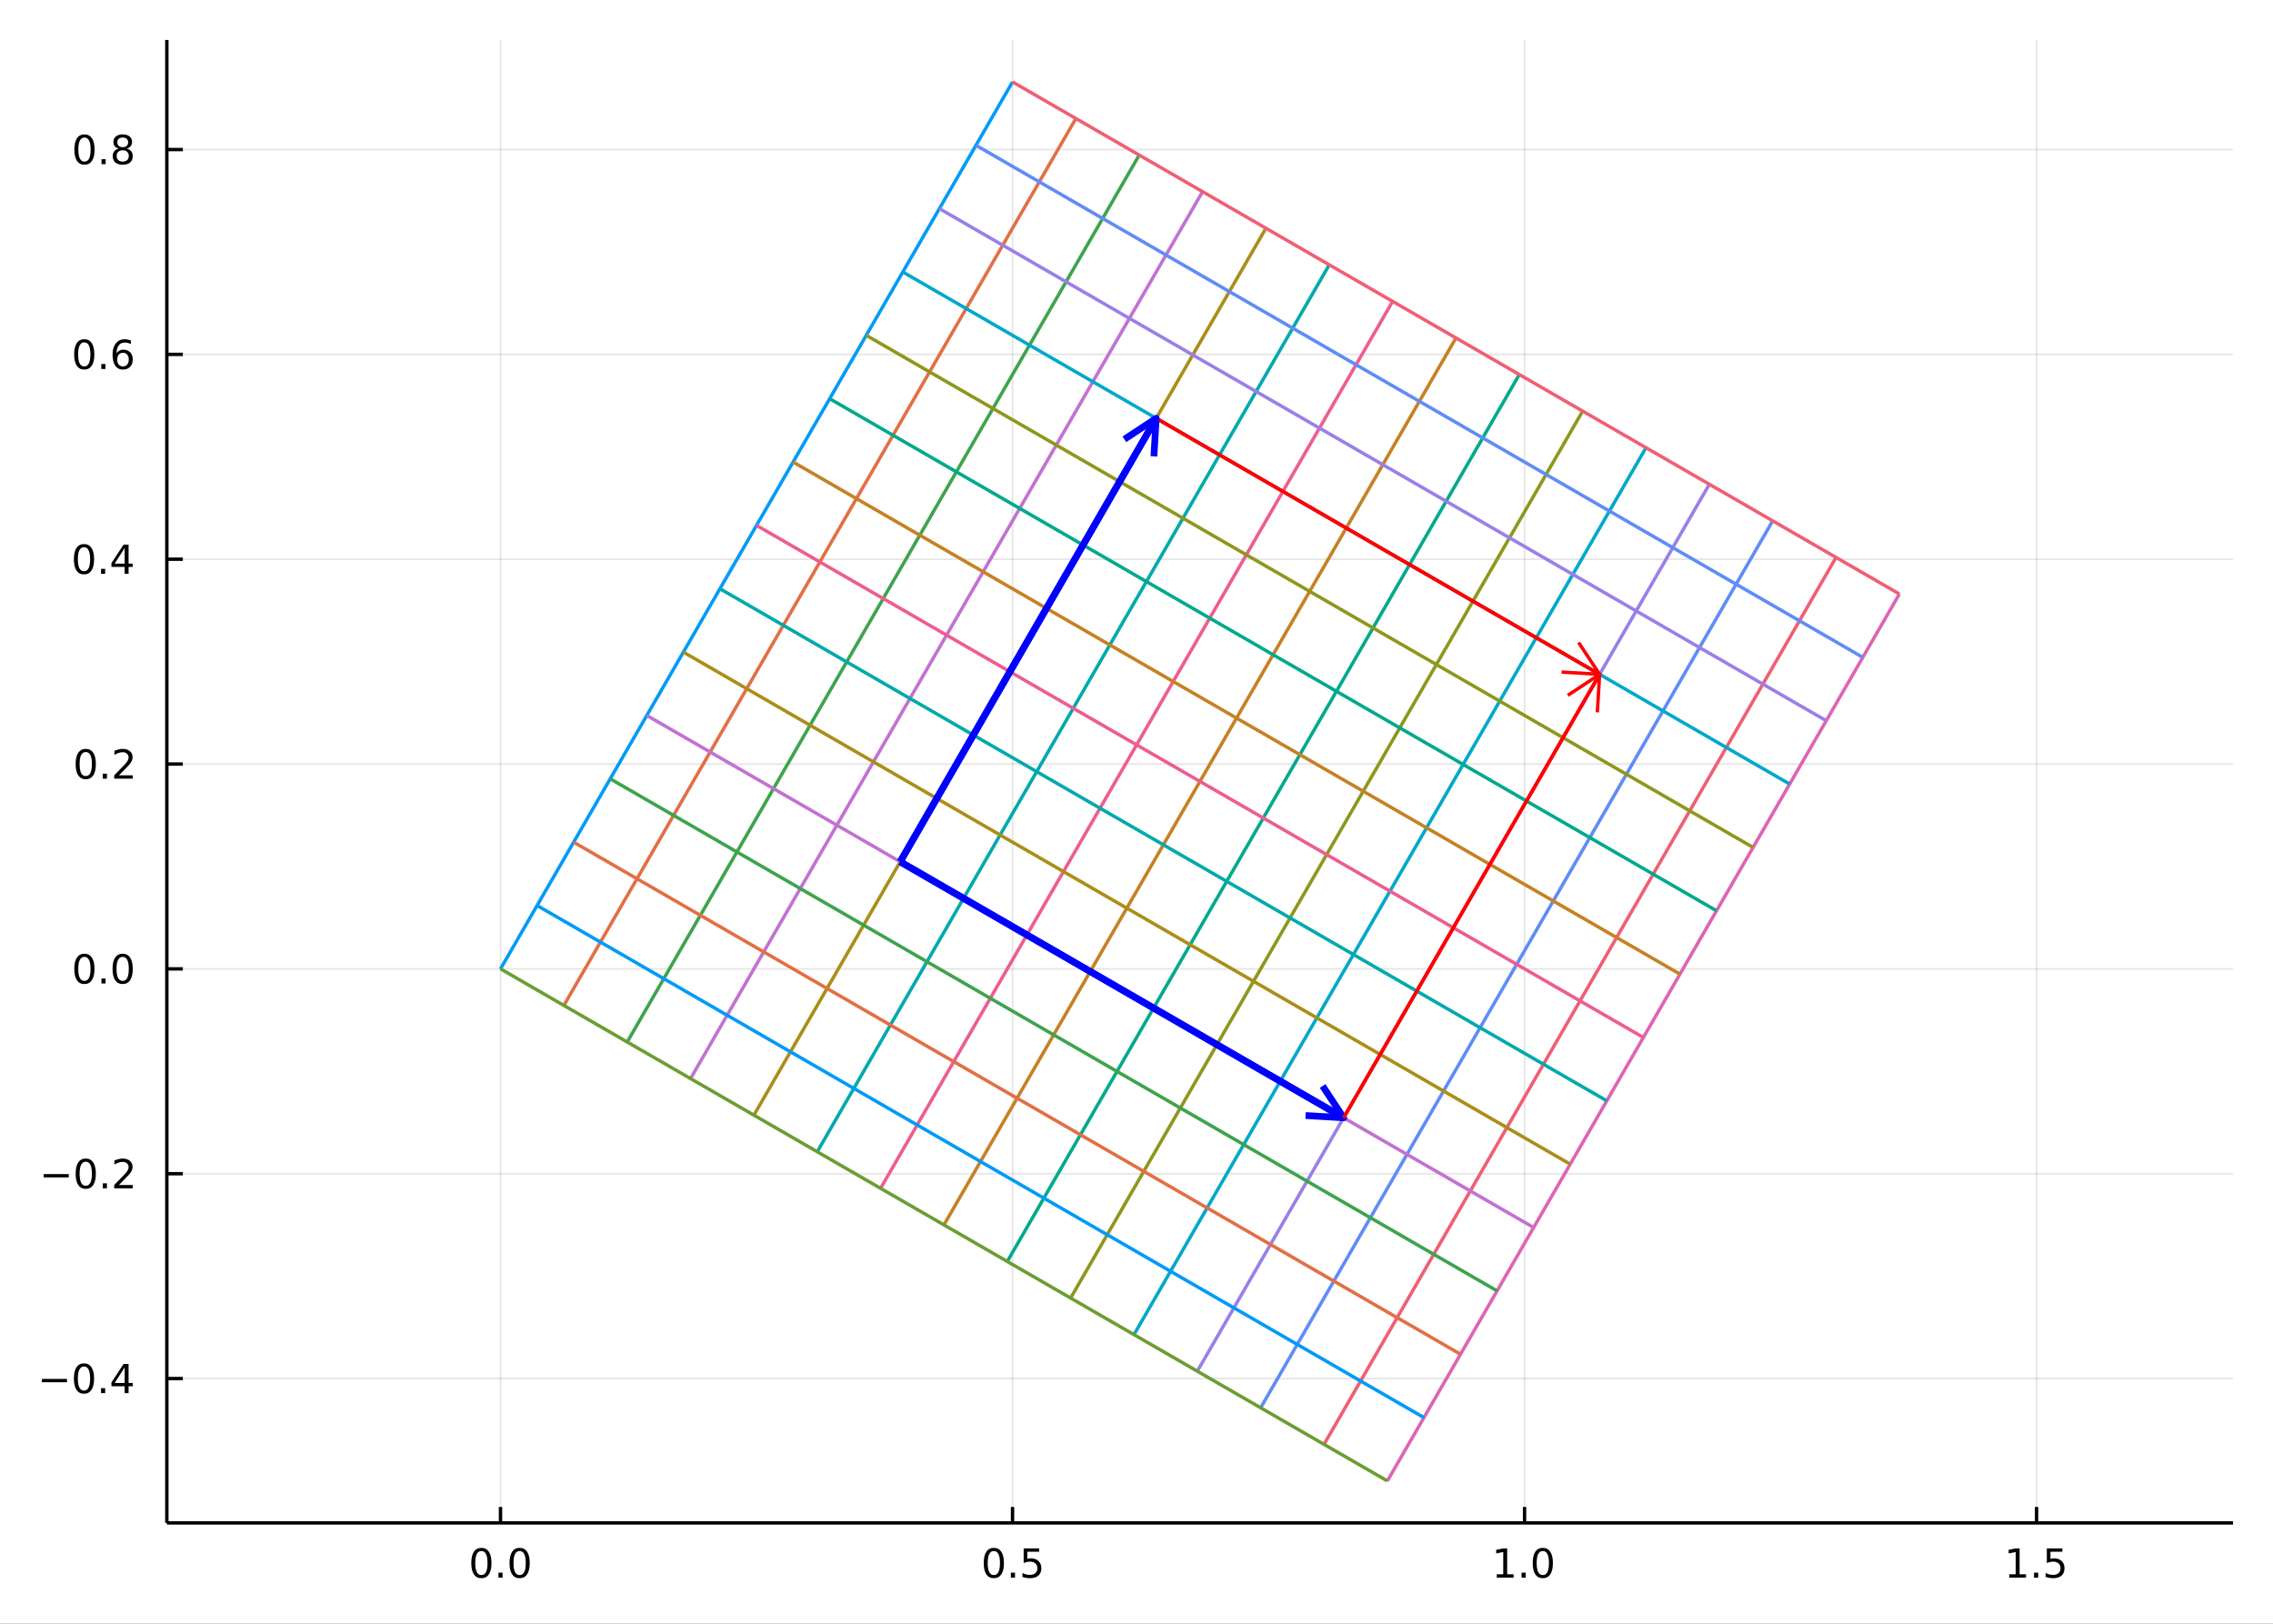 <?xml version="1.0" encoding="utf-8"?>
<svg xmlns="http://www.w3.org/2000/svg" xmlns:xlink="http://www.w3.org/1999/xlink" width="672" height="480" viewBox="0 0 2688 1920">
<rect x="0" y="0" width="2688" height="1920" fill="#333333" stroke="none"/>
<defs>
  <clipPath id="clip460">
    <rect x="0" y="0" width="2688" height="1920"/>
  </clipPath>
</defs>
<path clip-path="url(#clip460)" d="
M0 1920 L2688 1920 L2688 0 L0 0  Z
  " fill="#ffffff" fill-rule="evenodd" fill-opacity="1"/>
<defs>
  <clipPath id="clip461">
    <rect x="537" y="0" width="1883" height="1883"/>
  </clipPath>
</defs>
<path clip-path="url(#clip460)" d="
M197.302 1800.78 L2640.76 1800.78 L2640.76 47.244 L197.302 47.244  Z
  " fill="#ffffff" fill-rule="evenodd" fill-opacity="1"/>
<defs>
  <clipPath id="clip462">
    <rect x="197" y="47" width="2444" height="1755"/>
  </clipPath>
</defs>
<polyline clip-path="url(#clip462)" style="stroke:#000000; stroke-linecap:butt; stroke-linejoin:round; stroke-width:2; stroke-opacity:0.1; fill:none" points="
  591.89,1800.78 591.89,47.244 
  "/>
<polyline clip-path="url(#clip462)" style="stroke:#000000; stroke-linecap:butt; stroke-linejoin:round; stroke-width:2; stroke-opacity:0.1; fill:none" points="
  1197.4,1800.78 1197.4,47.244 
  "/>
<polyline clip-path="url(#clip462)" style="stroke:#000000; stroke-linecap:butt; stroke-linejoin:round; stroke-width:2; stroke-opacity:0.1; fill:none" points="
  1802.91,1800.78 1802.91,47.244 
  "/>
<polyline clip-path="url(#clip462)" style="stroke:#000000; stroke-linecap:butt; stroke-linejoin:round; stroke-width:2; stroke-opacity:0.1; fill:none" points="
  2408.41,1800.78 2408.41,47.244 
  "/>
<polyline clip-path="url(#clip460)" style="stroke:#000000; stroke-linecap:butt; stroke-linejoin:round; stroke-width:4; stroke-opacity:1; fill:none" points="
  197.302,1800.78 2640.76,1800.78 
  "/>
<polyline clip-path="url(#clip460)" style="stroke:#000000; stroke-linecap:butt; stroke-linejoin:round; stroke-width:4; stroke-opacity:1; fill:none" points="
  591.89,1800.78 591.89,1781.88 
  "/>
<polyline clip-path="url(#clip460)" style="stroke:#000000; stroke-linecap:butt; stroke-linejoin:round; stroke-width:4; stroke-opacity:1; fill:none" points="
  1197.4,1800.78 1197.4,1781.88 
  "/>
<polyline clip-path="url(#clip460)" style="stroke:#000000; stroke-linecap:butt; stroke-linejoin:round; stroke-width:4; stroke-opacity:1; fill:none" points="
  1802.91,1800.78 1802.91,1781.88 
  "/>
<polyline clip-path="url(#clip460)" style="stroke:#000000; stroke-linecap:butt; stroke-linejoin:round; stroke-width:4; stroke-opacity:1; fill:none" points="
  2408.41,1800.78 2408.41,1781.88 
  "/>
<path clip-path="url(#clip460)" d="M569.274 1834 Q565.663 1834 563.834 1837.57 Q562.029 1841.11 562.029 1848.24 Q562.029 1855.34 563.834 1858.91 Q565.663 1862.45 569.274 1862.45 Q572.908 1862.45 574.714 1858.91 Q576.543 1855.34 576.543 1848.24 Q576.543 1841.11 574.714 1837.57 Q572.908 1834 569.274 1834 M569.274 1830.3 Q575.084 1830.3 578.14 1834.9 Q581.219 1839.49 581.219 1848.24 Q581.219 1856.96 578.14 1861.57 Q575.084 1866.15 569.274 1866.15 Q563.464 1866.15 560.385 1861.57 Q557.33 1856.96 557.33 1848.24 Q557.33 1839.49 560.385 1834.9 Q563.464 1830.3 569.274 1830.3 Z" fill="#000000" fill-rule="evenodd" fill-opacity="1" /><path clip-path="url(#clip460)" d="M589.436 1859.6 L594.32 1859.6 L594.32 1865.48 L589.436 1865.48 L589.436 1859.6 Z" fill="#000000" fill-rule="evenodd" fill-opacity="1" /><path clip-path="url(#clip460)" d="M614.505 1834 Q610.894 1834 609.066 1837.57 Q607.26 1841.11 607.26 1848.24 Q607.26 1855.34 609.066 1858.91 Q610.894 1862.45 614.505 1862.45 Q618.14 1862.45 619.945 1858.91 Q621.774 1855.34 621.774 1848.24 Q621.774 1841.11 619.945 1837.57 Q618.14 1834 614.505 1834 M614.505 1830.3 Q620.316 1830.3 623.371 1834.9 Q626.45 1839.49 626.45 1848.24 Q626.45 1856.96 623.371 1861.57 Q620.316 1866.15 614.505 1866.15 Q608.695 1866.15 605.617 1861.57 Q602.561 1856.96 602.561 1848.24 Q602.561 1839.49 605.617 1834.9 Q608.695 1830.3 614.505 1830.3 Z" fill="#000000" fill-rule="evenodd" fill-opacity="1" /><path clip-path="url(#clip460)" d="M1175.28 1834 Q1171.67 1834 1169.84 1837.57 Q1168.03 1841.11 1168.03 1848.24 Q1168.03 1855.34 1169.84 1858.91 Q1171.67 1862.45 1175.28 1862.45 Q1178.91 1862.45 1180.72 1858.91 Q1182.55 1855.34 1182.55 1848.24 Q1182.55 1841.11 1180.72 1837.57 Q1178.91 1834 1175.28 1834 M1175.28 1830.3 Q1181.09 1830.3 1184.15 1834.9 Q1187.22 1839.49 1187.22 1848.24 Q1187.22 1856.96 1184.15 1861.57 Q1181.09 1866.15 1175.28 1866.15 Q1169.47 1866.15 1166.39 1861.57 Q1163.34 1856.96 1163.34 1848.24 Q1163.34 1839.49 1166.39 1834.9 Q1169.47 1830.3 1175.28 1830.3 Z" fill="#000000" fill-rule="evenodd" fill-opacity="1" /><path clip-path="url(#clip460)" d="M1195.44 1859.6 L1200.33 1859.6 L1200.33 1865.48 L1195.44 1865.48 L1195.44 1859.6 Z" fill="#000000" fill-rule="evenodd" fill-opacity="1" /><path clip-path="url(#clip460)" d="M1210.56 1830.92 L1228.91 1830.92 L1228.91 1834.86 L1214.84 1834.86 L1214.84 1843.33 Q1215.86 1842.98 1216.88 1842.82 Q1217.9 1842.64 1218.91 1842.64 Q1224.7 1842.64 1228.08 1845.81 Q1231.46 1848.98 1231.46 1854.4 Q1231.46 1859.97 1227.99 1863.08 Q1224.52 1866.15 1218.2 1866.15 Q1216.02 1866.15 1213.75 1865.78 Q1211.51 1865.41 1209.1 1864.67 L1209.1 1859.97 Q1211.18 1861.11 1213.4 1861.66 Q1215.63 1862.22 1218.1 1862.22 Q1222.11 1862.22 1224.45 1860.11 Q1226.78 1858.01 1226.78 1854.4 Q1226.78 1850.78 1224.45 1848.68 Q1222.11 1846.57 1218.1 1846.57 Q1216.23 1846.57 1214.35 1846.99 Q1212.5 1847.4 1210.56 1848.28 L1210.56 1830.92 Z" fill="#000000" fill-rule="evenodd" fill-opacity="1" /><path clip-path="url(#clip460)" d="M1770.06 1861.55 L1777.7 1861.55 L1777.7 1835.18 L1769.39 1836.85 L1769.39 1832.59 L1777.65 1830.92 L1782.33 1830.92 L1782.33 1861.55 L1789.97 1861.55 L1789.97 1865.48 L1770.06 1865.48 L1770.06 1861.55 Z" fill="#000000" fill-rule="evenodd" fill-opacity="1" /><path clip-path="url(#clip460)" d="M1799.41 1859.6 L1804.29 1859.6 L1804.29 1865.48 L1799.41 1865.48 L1799.41 1859.6 Z" fill="#000000" fill-rule="evenodd" fill-opacity="1" /><path clip-path="url(#clip460)" d="M1824.48 1834 Q1820.87 1834 1819.04 1837.57 Q1817.23 1841.11 1817.23 1848.24 Q1817.23 1855.34 1819.04 1858.91 Q1820.87 1862.45 1824.48 1862.45 Q1828.11 1862.45 1829.92 1858.91 Q1831.75 1855.34 1831.75 1848.24 Q1831.75 1841.11 1829.92 1837.57 Q1828.11 1834 1824.48 1834 M1824.48 1830.3 Q1830.29 1830.3 1833.35 1834.9 Q1836.42 1839.49 1836.42 1848.24 Q1836.42 1856.96 1833.35 1861.57 Q1830.29 1866.15 1824.48 1866.15 Q1818.67 1866.15 1815.59 1861.57 Q1812.54 1856.96 1812.54 1848.24 Q1812.54 1839.49 1815.59 1834.9 Q1818.67 1830.3 1824.48 1830.3 Z" fill="#000000" fill-rule="evenodd" fill-opacity="1" /><path clip-path="url(#clip460)" d="M2376.06 1861.55 L2383.7 1861.55 L2383.7 1835.18 L2375.39 1836.85 L2375.39 1832.59 L2383.66 1830.92 L2388.33 1830.92 L2388.33 1861.55 L2395.97 1861.55 L2395.97 1865.48 L2376.06 1865.48 L2376.06 1861.55 Z" fill="#000000" fill-rule="evenodd" fill-opacity="1" /><path clip-path="url(#clip460)" d="M2405.42 1859.6 L2410.3 1859.6 L2410.3 1865.48 L2405.42 1865.48 L2405.42 1859.6 Z" fill="#000000" fill-rule="evenodd" fill-opacity="1" /><path clip-path="url(#clip460)" d="M2420.53 1830.92 L2438.89 1830.92 L2438.89 1834.86 L2424.81 1834.86 L2424.81 1843.33 Q2425.83 1842.98 2426.85 1842.82 Q2427.87 1842.64 2428.89 1842.64 Q2434.68 1842.64 2438.05 1845.81 Q2441.43 1848.98 2441.43 1854.4 Q2441.43 1859.97 2437.96 1863.08 Q2434.49 1866.15 2428.17 1866.15 Q2425.99 1866.15 2423.73 1865.78 Q2421.48 1865.41 2419.07 1864.67 L2419.07 1859.97 Q2421.16 1861.11 2423.38 1861.66 Q2425.6 1862.22 2428.08 1862.22 Q2432.08 1862.22 2434.42 1860.11 Q2436.76 1858.01 2436.76 1854.4 Q2436.76 1850.78 2434.42 1848.68 Q2432.08 1846.57 2428.08 1846.57 Q2426.2 1846.57 2424.33 1846.99 Q2422.48 1847.4 2420.53 1848.28 L2420.53 1830.92 Z" fill="#000000" fill-rule="evenodd" fill-opacity="1" /><polyline clip-path="url(#clip462)" style="stroke:#000000; stroke-linecap:butt; stroke-linejoin:round; stroke-width:2; stroke-opacity:0.1; fill:none" points="
  197.302,1630.05 2640.76,1630.05 
  "/>
<polyline clip-path="url(#clip462)" style="stroke:#000000; stroke-linecap:butt; stroke-linejoin:round; stroke-width:2; stroke-opacity:0.1; fill:none" points="
  197.302,1387.85 2640.76,1387.85 
  "/>
<polyline clip-path="url(#clip462)" style="stroke:#000000; stroke-linecap:butt; stroke-linejoin:round; stroke-width:2; stroke-opacity:0.1; fill:none" points="
  197.302,1145.64 2640.76,1145.64 
  "/>
<polyline clip-path="url(#clip462)" style="stroke:#000000; stroke-linecap:butt; stroke-linejoin:round; stroke-width:2; stroke-opacity:0.1; fill:none" points="
  197.302,903.44 2640.76,903.44 
  "/>
<polyline clip-path="url(#clip462)" style="stroke:#000000; stroke-linecap:butt; stroke-linejoin:round; stroke-width:2; stroke-opacity:0.1; fill:none" points="
  197.302,661.237 2640.76,661.237 
  "/>
<polyline clip-path="url(#clip462)" style="stroke:#000000; stroke-linecap:butt; stroke-linejoin:round; stroke-width:2; stroke-opacity:0.1; fill:none" points="
  197.302,419.033 2640.76,419.033 
  "/>
<polyline clip-path="url(#clip462)" style="stroke:#000000; stroke-linecap:butt; stroke-linejoin:round; stroke-width:2; stroke-opacity:0.1; fill:none" points="
  197.302,176.83 2640.76,176.83 
  "/>
<polyline clip-path="url(#clip460)" style="stroke:#000000; stroke-linecap:butt; stroke-linejoin:round; stroke-width:4; stroke-opacity:1; fill:none" points="
  197.302,1800.78 197.302,47.244 
  "/>
<polyline clip-path="url(#clip460)" style="stroke:#000000; stroke-linecap:butt; stroke-linejoin:round; stroke-width:4; stroke-opacity:1; fill:none" points="
  197.302,1630.05 216.2,1630.05 
  "/>
<polyline clip-path="url(#clip460)" style="stroke:#000000; stroke-linecap:butt; stroke-linejoin:round; stroke-width:4; stroke-opacity:1; fill:none" points="
  197.302,1387.85 216.2,1387.85 
  "/>
<polyline clip-path="url(#clip460)" style="stroke:#000000; stroke-linecap:butt; stroke-linejoin:round; stroke-width:4; stroke-opacity:1; fill:none" points="
  197.302,1145.64 216.2,1145.64 
  "/>
<polyline clip-path="url(#clip460)" style="stroke:#000000; stroke-linecap:butt; stroke-linejoin:round; stroke-width:4; stroke-opacity:1; fill:none" points="
  197.302,903.44 216.2,903.44 
  "/>
<polyline clip-path="url(#clip460)" style="stroke:#000000; stroke-linecap:butt; stroke-linejoin:round; stroke-width:4; stroke-opacity:1; fill:none" points="
  197.302,661.237 216.2,661.237 
  "/>
<polyline clip-path="url(#clip460)" style="stroke:#000000; stroke-linecap:butt; stroke-linejoin:round; stroke-width:4; stroke-opacity:1; fill:none" points="
  197.302,419.033 216.2,419.033 
  "/>
<polyline clip-path="url(#clip460)" style="stroke:#000000; stroke-linecap:butt; stroke-linejoin:round; stroke-width:4; stroke-opacity:1; fill:none" points="
  197.302,176.83 216.2,176.83 
  "/>
<path clip-path="url(#clip460)" d="M49.552 1630.5 L79.228 1630.5 L79.228 1634.44 L49.552 1634.44 L49.552 1630.5 Z" fill="#000000" fill-rule="evenodd" fill-opacity="1" /><path clip-path="url(#clip460)" d="M99.32 1615.85 Q95.709 1615.85 93.881 1619.41 Q92.075 1622.95 92.075 1630.08 Q92.075 1637.19 93.881 1640.76 Q95.709 1644.3 99.32 1644.3 Q102.955 1644.3 104.76 1640.76 Q106.589 1637.19 106.589 1630.08 Q106.589 1622.95 104.76 1619.41 Q102.955 1615.85 99.32 1615.85 M99.32 1612.14 Q105.131 1612.14 108.186 1616.75 Q111.265 1621.33 111.265 1630.08 Q111.265 1638.81 108.186 1643.42 Q105.131 1648 99.32 1648 Q93.51 1648 90.431 1643.42 Q87.376 1638.81 87.376 1630.08 Q87.376 1621.33 90.431 1616.75 Q93.51 1612.14 99.32 1612.14 Z" fill="#000000" fill-rule="evenodd" fill-opacity="1" /><path clip-path="url(#clip460)" d="M119.482 1641.45 L124.367 1641.45 L124.367 1647.33 L119.482 1647.33 L119.482 1641.45 Z" fill="#000000" fill-rule="evenodd" fill-opacity="1" /><path clip-path="url(#clip460)" d="M147.399 1616.84 L135.593 1635.29 L147.399 1635.29 L147.399 1616.84 M146.172 1612.77 L152.052 1612.77 L152.052 1635.29 L156.982 1635.29 L156.982 1639.18 L152.052 1639.18 L152.052 1647.33 L147.399 1647.33 L147.399 1639.18 L131.797 1639.18 L131.797 1634.67 L146.172 1612.77 Z" fill="#000000" fill-rule="evenodd" fill-opacity="1" /><path clip-path="url(#clip460)" d="M51.635 1388.3 L81.311 1388.3 L81.311 1392.23 L51.635 1392.23 L51.635 1388.3 Z" fill="#000000" fill-rule="evenodd" fill-opacity="1" /><path clip-path="url(#clip460)" d="M101.404 1373.64 Q97.793 1373.64 95.964 1377.21 Q94.158 1380.75 94.158 1387.88 Q94.158 1394.99 95.964 1398.55 Q97.793 1402.09 101.404 1402.09 Q105.038 1402.09 106.843 1398.55 Q108.672 1394.99 108.672 1387.88 Q108.672 1380.75 106.843 1377.21 Q105.038 1373.64 101.404 1373.64 M101.404 1369.94 Q107.214 1369.94 110.269 1374.55 Q113.348 1379.13 113.348 1387.88 Q113.348 1396.61 110.269 1401.21 Q107.214 1405.8 101.404 1405.8 Q95.594 1405.8 92.515 1401.21 Q89.459 1396.61 89.459 1387.88 Q89.459 1379.13 92.515 1374.55 Q95.594 1369.94 101.404 1369.94 Z" fill="#000000" fill-rule="evenodd" fill-opacity="1" /><path clip-path="url(#clip460)" d="M121.566 1399.25 L126.45 1399.25 L126.45 1405.13 L121.566 1405.13 L121.566 1399.25 Z" fill="#000000" fill-rule="evenodd" fill-opacity="1" /><path clip-path="url(#clip460)" d="M140.663 1401.19 L156.982 1401.19 L156.982 1405.13 L135.038 1405.13 L135.038 1401.19 Q137.7 1398.44 142.283 1393.81 Q146.89 1389.15 148.07 1387.81 Q150.315 1385.29 151.195 1383.55 Q152.098 1381.79 152.098 1380.1 Q152.098 1377.35 150.153 1375.61 Q148.232 1373.88 145.13 1373.88 Q142.931 1373.88 140.478 1374.64 Q138.047 1375.4 135.269 1376.96 L135.269 1372.23 Q138.093 1371.1 140.547 1370.52 Q143.001 1369.94 145.038 1369.94 Q150.408 1369.94 153.602 1372.63 Q156.797 1375.31 156.797 1379.8 Q156.797 1381.93 155.987 1383.85 Q155.2 1385.75 153.093 1388.34 Q152.515 1389.02 149.413 1392.23 Q146.311 1395.43 140.663 1401.19 Z" fill="#000000" fill-rule="evenodd" fill-opacity="1" /><path clip-path="url(#clip460)" d="M99.806 1131.44 Q96.195 1131.44 94.367 1135.01 Q92.561 1138.55 92.561 1145.68 Q92.561 1152.78 94.367 1156.35 Q96.195 1159.89 99.806 1159.89 Q103.441 1159.89 105.246 1156.35 Q107.075 1152.78 107.075 1145.68 Q107.075 1138.55 105.246 1135.01 Q103.441 1131.44 99.806 1131.44 M99.806 1127.74 Q105.617 1127.74 108.672 1132.34 Q111.751 1136.93 111.751 1145.68 Q111.751 1154.4 108.672 1159.01 Q105.617 1163.59 99.806 1163.59 Q93.996 1163.59 90.918 1159.01 Q87.862 1154.4 87.862 1145.68 Q87.862 1136.93 90.918 1132.34 Q93.996 1127.74 99.806 1127.74 Z" fill="#000000" fill-rule="evenodd" fill-opacity="1" /><path clip-path="url(#clip460)" d="M119.968 1157.04 L124.853 1157.04 L124.853 1162.92 L119.968 1162.92 L119.968 1157.04 Z" fill="#000000" fill-rule="evenodd" fill-opacity="1" /><path clip-path="url(#clip460)" d="M145.038 1131.44 Q141.427 1131.44 139.598 1135.01 Q137.792 1138.55 137.792 1145.68 Q137.792 1152.78 139.598 1156.35 Q141.427 1159.89 145.038 1159.89 Q148.672 1159.89 150.478 1156.35 Q152.306 1152.78 152.306 1145.68 Q152.306 1138.55 150.478 1135.01 Q148.672 1131.44 145.038 1131.44 M145.038 1127.74 Q150.848 1127.74 153.903 1132.34 Q156.982 1136.93 156.982 1145.68 Q156.982 1154.4 153.903 1159.01 Q150.848 1163.59 145.038 1163.59 Q139.228 1163.59 136.149 1159.01 Q133.093 1154.4 133.093 1145.68 Q133.093 1136.93 136.149 1132.34 Q139.228 1127.74 145.038 1127.74 Z" fill="#000000" fill-rule="evenodd" fill-opacity="1" /><path clip-path="url(#clip460)" d="M101.404 889.238 Q97.793 889.238 95.964 892.803 Q94.158 896.345 94.158 903.475 Q94.158 910.581 95.964 914.146 Q97.793 917.687 101.404 917.687 Q105.038 917.687 106.843 914.146 Q108.672 910.581 108.672 903.475 Q108.672 896.345 106.843 892.803 Q105.038 889.238 101.404 889.238 M101.404 885.535 Q107.214 885.535 110.269 890.141 Q113.348 894.725 113.348 903.475 Q113.348 912.201 110.269 916.808 Q107.214 921.391 101.404 921.391 Q95.594 921.391 92.515 916.808 Q89.459 912.201 89.459 903.475 Q89.459 894.725 92.515 890.141 Q95.594 885.535 101.404 885.535 Z" fill="#000000" fill-rule="evenodd" fill-opacity="1" /><path clip-path="url(#clip460)" d="M121.566 914.84 L126.45 914.84 L126.45 920.72 L121.566 920.72 L121.566 914.84 Z" fill="#000000" fill-rule="evenodd" fill-opacity="1" /><path clip-path="url(#clip460)" d="M140.663 916.785 L156.982 916.785 L156.982 920.72 L135.038 920.72 L135.038 916.785 Q137.7 914.03 142.283 909.4 Q146.89 904.748 148.07 903.405 Q150.315 900.882 151.195 899.146 Q152.098 897.387 152.098 895.697 Q152.098 892.942 150.153 891.206 Q148.232 889.47 145.13 889.47 Q142.931 889.47 140.478 890.234 Q138.047 890.998 135.269 892.549 L135.269 887.826 Q138.093 886.692 140.547 886.114 Q143.001 885.535 145.038 885.535 Q150.408 885.535 153.602 888.22 Q156.797 890.905 156.797 895.396 Q156.797 897.525 155.987 899.447 Q155.2 901.345 153.093 903.937 Q152.515 904.609 149.413 907.826 Q146.311 911.021 140.663 916.785 Z" fill="#000000" fill-rule="evenodd" fill-opacity="1" /><path clip-path="url(#clip460)" d="M99.32 647.035 Q95.709 647.035 93.881 650.6 Q92.075 654.142 92.075 661.271 Q92.075 668.378 93.881 671.943 Q95.709 675.484 99.32 675.484 Q102.955 675.484 104.76 671.943 Q106.589 668.378 106.589 661.271 Q106.589 654.142 104.76 650.6 Q102.955 647.035 99.32 647.035 M99.32 643.332 Q105.131 643.332 108.186 647.938 Q111.265 652.521 111.265 661.271 Q111.265 669.998 108.186 674.605 Q105.131 679.188 99.32 679.188 Q93.51 679.188 90.431 674.605 Q87.376 669.998 87.376 661.271 Q87.376 652.521 90.431 647.938 Q93.51 643.332 99.32 643.332 Z" fill="#000000" fill-rule="evenodd" fill-opacity="1" /><path clip-path="url(#clip460)" d="M119.482 672.637 L124.367 672.637 L124.367 678.517 L119.482 678.517 L119.482 672.637 Z" fill="#000000" fill-rule="evenodd" fill-opacity="1" /><path clip-path="url(#clip460)" d="M147.399 648.031 L135.593 666.48 L147.399 666.48 L147.399 648.031 M146.172 643.957 L152.052 643.957 L152.052 666.48 L156.982 666.48 L156.982 670.369 L152.052 670.369 L152.052 678.517 L147.399 678.517 L147.399 670.369 L131.797 670.369 L131.797 665.855 L146.172 643.957 Z" fill="#000000" fill-rule="evenodd" fill-opacity="1" /><path clip-path="url(#clip460)" d="M99.644 404.832 Q96.033 404.832 94.205 408.397 Q92.399 411.939 92.399 419.068 Q92.399 426.175 94.205 429.739 Q96.033 433.281 99.644 433.281 Q103.279 433.281 105.084 429.739 Q106.913 426.175 106.913 419.068 Q106.913 411.939 105.084 408.397 Q103.279 404.832 99.644 404.832 M99.644 401.128 Q105.455 401.128 108.51 405.735 Q111.589 410.318 111.589 419.068 Q111.589 427.795 108.51 432.401 Q105.455 436.985 99.644 436.985 Q93.834 436.985 90.756 432.401 Q87.7 427.795 87.7 419.068 Q87.7 410.318 90.756 405.735 Q93.834 401.128 99.644 401.128 Z" fill="#000000" fill-rule="evenodd" fill-opacity="1" /><path clip-path="url(#clip460)" d="M119.806 430.434 L124.691 430.434 L124.691 436.313 L119.806 436.313 L119.806 430.434 Z" fill="#000000" fill-rule="evenodd" fill-opacity="1" /><path clip-path="url(#clip460)" d="M145.454 417.17 Q142.306 417.17 140.454 419.323 Q138.626 421.476 138.626 425.226 Q138.626 428.952 140.454 431.128 Q142.306 433.281 145.454 433.281 Q148.603 433.281 150.431 431.128 Q152.283 428.952 152.283 425.226 Q152.283 421.476 150.431 419.323 Q148.603 417.17 145.454 417.17 M154.737 402.517 L154.737 406.777 Q152.977 405.943 151.172 405.503 Q149.39 405.064 147.63 405.064 Q143.001 405.064 140.547 408.189 Q138.116 411.314 137.769 417.633 Q139.135 415.619 141.195 414.554 Q143.255 413.466 145.732 413.466 Q150.94 413.466 153.95 416.638 Q156.982 419.786 156.982 425.226 Q156.982 430.55 153.834 433.767 Q150.686 436.985 145.454 436.985 Q139.459 436.985 136.288 432.401 Q133.116 427.795 133.116 419.068 Q133.116 410.874 137.005 406.013 Q140.894 401.128 147.445 401.128 Q149.204 401.128 150.987 401.476 Q152.792 401.823 154.737 402.517 Z" fill="#000000" fill-rule="evenodd" fill-opacity="1" /><path clip-path="url(#clip460)" d="M99.899 162.629 Q96.288 162.629 94.459 166.194 Q92.654 169.735 92.654 176.865 Q92.654 183.971 94.459 187.536 Q96.288 191.078 99.899 191.078 Q103.533 191.078 105.339 187.536 Q107.168 183.971 107.168 176.865 Q107.168 169.735 105.339 166.194 Q103.533 162.629 99.899 162.629 M99.899 158.925 Q105.709 158.925 108.765 163.532 Q111.843 168.115 111.843 176.865 Q111.843 185.592 108.765 190.198 Q105.709 194.782 99.899 194.782 Q94.089 194.782 91.01 190.198 Q87.955 185.592 87.955 176.865 Q87.955 168.115 91.01 163.532 Q94.089 158.925 99.899 158.925 Z" fill="#000000" fill-rule="evenodd" fill-opacity="1" /><path clip-path="url(#clip460)" d="M120.061 188.231 L124.945 188.231 L124.945 194.11 L120.061 194.11 L120.061 188.231 Z" fill="#000000" fill-rule="evenodd" fill-opacity="1" /><path clip-path="url(#clip460)" d="M145.13 177.698 Q141.797 177.698 139.876 179.481 Q137.978 181.263 137.978 184.388 Q137.978 187.513 139.876 189.295 Q141.797 191.078 145.13 191.078 Q148.464 191.078 150.385 189.295 Q152.306 187.49 152.306 184.388 Q152.306 181.263 150.385 179.481 Q148.487 177.698 145.13 177.698 M140.454 175.708 Q137.445 174.967 135.755 172.907 Q134.089 170.846 134.089 167.884 Q134.089 163.74 137.029 161.333 Q139.991 158.925 145.13 158.925 Q150.292 158.925 153.232 161.333 Q156.172 163.74 156.172 167.884 Q156.172 170.846 154.482 172.907 Q152.815 174.967 149.829 175.708 Q153.209 176.495 155.084 178.786 Q156.982 181.078 156.982 184.388 Q156.982 189.411 153.903 192.096 Q150.848 194.782 145.13 194.782 Q139.413 194.782 136.334 192.096 Q133.279 189.411 133.279 184.388 Q133.279 181.078 135.177 178.786 Q137.075 176.495 140.454 175.708 M138.741 168.323 Q138.741 171.009 140.408 172.513 Q142.098 174.018 145.13 174.018 Q148.14 174.018 149.829 172.513 Q151.542 171.009 151.542 168.323 Q151.542 165.638 149.829 164.134 Q148.14 162.629 145.13 162.629 Q142.098 162.629 140.408 164.134 Q138.741 165.638 138.741 168.323 Z" fill="#000000" fill-rule="evenodd" fill-opacity="1" /><polyline clip-path="url(#clip462)" style="stroke:#009af9; stroke-linecap:butt; stroke-linejoin:round; stroke-width:4; stroke-opacity:1; fill:none" points="
  591.89,1145.64 635.14,1070.73 678.391,995.819 721.641,920.906 764.892,845.994 808.143,771.082 851.393,696.17 894.644,621.258 937.894,546.346 981.145,471.433 
  1024.4,396.521 1067.65,321.609 1110.9,246.697 1154.15,171.785 1197.4,96.872 
  "/>
<polyline clip-path="url(#clip462)" style="stroke:#e26f46; stroke-linecap:butt; stroke-linejoin:round; stroke-width:4; stroke-opacity:1; fill:none" points="
  666.802,1188.89 710.053,1113.98 753.303,1039.07 796.554,964.157 839.804,889.245 883.055,814.333 926.305,739.42 969.556,664.508 1012.81,589.596 1056.06,514.684 
  1099.31,439.772 1142.56,364.86 1185.81,289.947 1229.06,215.035 1272.31,140.123 
  "/>
<polyline clip-path="url(#clip462)" style="stroke:#3da44d; stroke-linecap:butt; stroke-linejoin:round; stroke-width:4; stroke-opacity:1; fill:none" points="
  741.714,1232.14 784.965,1157.23 828.215,1082.32 871.466,1007.41 914.716,932.495 957.967,857.583 1001.22,782.671 1044.47,707.759 1087.72,632.847 1130.97,557.934 
  1174.22,483.022 1217.47,408.11 1260.72,333.198 1303.97,258.286 1347.22,183.374 
  "/>
<polyline clip-path="url(#clip462)" style="stroke:#c271d2; stroke-linecap:butt; stroke-linejoin:round; stroke-width:4; stroke-opacity:1; fill:none" points="
  816.626,1275.39 859.877,1200.48 903.127,1125.57 946.378,1050.66 989.629,975.746 1032.88,900.834 1076.13,825.922 1119.38,751.009 1162.63,676.097 1205.88,601.185 
  1249.13,526.273 1292.38,451.361 1335.63,376.449 1378.88,301.536 1422.13,226.624 
  "/>
<polyline clip-path="url(#clip462)" style="stroke:#ac8d18; stroke-linecap:butt; stroke-linejoin:round; stroke-width:4; stroke-opacity:1; fill:none" points="
  891.538,1318.65 934.789,1243.73 978.04,1168.82 1021.29,1093.91 1064.54,1019 1107.79,944.084 1151.04,869.172 1194.29,794.26 1237.54,719.348 1280.79,644.436 
  1324.04,569.523 1367.29,494.611 1410.55,419.699 1453.8,344.787 1497.05,269.875 
  "/>
<polyline clip-path="url(#clip462)" style="stroke:#00a9ad; stroke-linecap:butt; stroke-linejoin:round; stroke-width:4; stroke-opacity:1; fill:none" points="
  966.451,1361.9 1009.7,1286.98 1052.95,1212.07 1096.2,1137.16 1139.45,1062.25 1182.7,987.335 1225.95,912.423 1269.2,837.511 1312.46,762.598 1355.71,687.686 
  1398.96,612.774 1442.21,537.862 1485.46,462.95 1528.71,388.037 1571.96,313.125 
  "/>
<polyline clip-path="url(#clip462)" style="stroke:#ed5d92; stroke-linecap:butt; stroke-linejoin:round; stroke-width:4; stroke-opacity:1; fill:none" points="
  1041.36,1405.15 1084.61,1330.23 1127.86,1255.32 1171.11,1180.41 1214.37,1105.5 1257.62,1030.59 1300.87,955.673 1344.12,880.761 1387.37,805.849 1430.62,730.937 
  1473.87,656.025 1517.12,581.112 1560.37,506.2 1603.62,431.288 1646.87,356.376 
  "/>
<polyline clip-path="url(#clip462)" style="stroke:#c68125; stroke-linecap:butt; stroke-linejoin:round; stroke-width:4; stroke-opacity:1; fill:none" points="
  1116.28,1448.4 1159.53,1373.48 1202.78,1298.57 1246.03,1223.66 1289.28,1148.75 1332.53,1073.84 1375.78,998.924 1419.03,924.012 1462.28,849.1 1505.53,774.187 
  1548.78,699.275 1592.03,624.363 1635.28,549.451 1678.53,474.539 1721.78,399.626 
  "/>
<polyline clip-path="url(#clip462)" style="stroke:#00a98d; stroke-linecap:butt; stroke-linejoin:round; stroke-width:4; stroke-opacity:1; fill:none" points="
  1191.19,1491.65 1234.44,1416.74 1277.69,1341.82 1320.94,1266.91 1364.19,1192 1407.44,1117.09 1450.69,1042.17 1493.94,967.262 1537.19,892.35 1580.44,817.438 
  1623.69,742.526 1666.94,667.614 1710.19,592.701 1753.44,517.789 1796.7,442.877 
  "/>
<polyline clip-path="url(#clip462)" style="stroke:#8e971d; stroke-linecap:butt; stroke-linejoin:round; stroke-width:4; stroke-opacity:1; fill:none" points="
  1266.1,1534.9 1309.35,1459.99 1352.6,1385.07 1395.85,1310.16 1439.1,1235.25 1482.35,1160.34 1525.6,1085.43 1568.85,1010.51 1612.1,935.601 1655.35,860.688 
  1698.61,785.776 1741.86,710.864 1785.11,635.952 1828.36,561.04 1871.61,486.128 
  "/>
<polyline clip-path="url(#clip462)" style="stroke:#00a8cb; stroke-linecap:butt; stroke-linejoin:round; stroke-width:4; stroke-opacity:1; fill:none" points="
  1341.01,1578.15 1384.26,1503.24 1427.51,1428.32 1470.76,1353.41 1514.01,1278.5 1557.26,1203.59 1600.51,1128.68 1643.77,1053.76 1687.02,978.851 1730.27,903.939 
  1773.52,829.027 1816.77,754.115 1860.02,679.202 1903.27,604.29 1946.52,529.378 
  "/>
<polyline clip-path="url(#clip462)" style="stroke:#9b7fe8; stroke-linecap:butt; stroke-linejoin:round; stroke-width:4; stroke-opacity:1; fill:none" points="
  1415.92,1621.4 1459.17,1546.49 1502.42,1471.57 1545.68,1396.66 1588.93,1321.75 1632.18,1246.84 1675.43,1171.93 1718.68,1097.01 1761.93,1022.1 1805.18,947.19 
  1848.43,872.277 1891.68,797.365 1934.93,722.453 1978.18,647.541 2021.43,572.629 
  "/>
<polyline clip-path="url(#clip462)" style="stroke:#608cf6; stroke-linecap:butt; stroke-linejoin:round; stroke-width:4; stroke-opacity:1; fill:none" points="
  1490.84,1664.65 1534.09,1589.74 1577.34,1514.83 1620.59,1439.91 1663.84,1365 1707.09,1290.09 1750.34,1215.18 1793.59,1140.26 1836.84,1065.35 1880.09,990.44 
  1923.34,915.528 1966.59,840.616 2009.84,765.704 2053.09,690.791 2096.34,615.879 
  "/>
<polyline clip-path="url(#clip462)" style="stroke:#f05f73; stroke-linecap:butt; stroke-linejoin:round; stroke-width:4; stroke-opacity:1; fill:none" points="
  1565.75,1707.9 1609,1632.99 1652.25,1558.08 1695.5,1483.16 1738.75,1408.25 1782,1333.34 1825.25,1258.43 1868.5,1183.52 1911.75,1108.6 1955,1033.69 
  1998.25,958.779 2041.5,883.866 2084.75,808.954 2128.01,734.042 2171.26,659.13 
  "/>
<polyline clip-path="url(#clip462)" style="stroke:#dd64b5; stroke-linecap:butt; stroke-linejoin:round; stroke-width:4; stroke-opacity:1; fill:none" points="
  1640.66,1751.15 1683.91,1676.24 1727.16,1601.33 1770.41,1526.41 1813.66,1451.5 1856.91,1376.59 1900.16,1301.68 1943.41,1226.77 1986.66,1151.85 2029.92,1076.94 
  2073.17,1002.03 2116.42,927.117 2159.67,852.205 2202.92,777.293 2246.17,702.38 
  "/>
<polyline clip-path="url(#clip462)" style="stroke:#6b9e32; stroke-linecap:butt; stroke-linejoin:round; stroke-width:4; stroke-opacity:1; fill:none" points="
  591.89,1145.64 666.802,1188.89 741.714,1232.14 816.626,1275.39 891.538,1318.65 966.451,1361.9 1041.36,1405.15 1116.28,1448.4 1191.19,1491.65 1266.1,1534.9 
  1341.01,1578.15 1415.92,1621.4 1490.84,1664.65 1565.75,1707.9 1640.66,1751.15 
  "/>
<polyline clip-path="url(#clip462)" style="stroke:#009af9; stroke-linecap:butt; stroke-linejoin:round; stroke-width:4; stroke-opacity:1; fill:none" points="
  635.14,1070.73 710.053,1113.98 784.965,1157.23 859.877,1200.48 934.789,1243.73 1009.7,1286.98 1084.61,1330.23 1159.53,1373.48 1234.44,1416.74 1309.35,1459.99 
  1384.26,1503.24 1459.17,1546.49 1534.09,1589.74 1609,1632.99 1683.91,1676.24 
  "/>
<polyline clip-path="url(#clip462)" style="stroke:#e26f46; stroke-linecap:butt; stroke-linejoin:round; stroke-width:4; stroke-opacity:1; fill:none" points="
  678.391,995.819 753.303,1039.07 828.215,1082.32 903.127,1125.57 978.04,1168.82 1052.95,1212.07 1127.86,1255.32 1202.78,1298.57 1277.69,1341.82 1352.6,1385.07 
  1427.51,1428.32 1502.42,1471.57 1577.34,1514.83 1652.25,1558.08 1727.16,1601.33 
  "/>
<polyline clip-path="url(#clip462)" style="stroke:#3da44d; stroke-linecap:butt; stroke-linejoin:round; stroke-width:4; stroke-opacity:1; fill:none" points="
  721.641,920.906 796.554,964.157 871.466,1007.41 946.378,1050.66 1021.29,1093.91 1096.2,1137.16 1171.11,1180.41 1246.03,1223.66 1320.94,1266.91 1395.85,1310.16 
  1470.76,1353.41 1545.68,1396.66 1620.59,1439.91 1695.5,1483.16 1770.41,1526.41 
  "/>
<polyline clip-path="url(#clip462)" style="stroke:#c271d2; stroke-linecap:butt; stroke-linejoin:round; stroke-width:4; stroke-opacity:1; fill:none" points="
  764.892,845.994 839.804,889.245 914.716,932.495 989.629,975.746 1064.54,1019 1139.45,1062.25 1214.37,1105.5 1289.28,1148.75 1364.19,1192 1439.1,1235.25 
  1514.01,1278.5 1588.93,1321.75 1663.84,1365 1738.75,1408.25 1813.66,1451.5 
  "/>
<polyline clip-path="url(#clip462)" style="stroke:#ac8d18; stroke-linecap:butt; stroke-linejoin:round; stroke-width:4; stroke-opacity:1; fill:none" points="
  808.143,771.082 883.055,814.333 957.967,857.583 1032.88,900.834 1107.79,944.084 1182.7,987.335 1257.62,1030.59 1332.53,1073.84 1407.44,1117.09 1482.35,1160.34 
  1557.26,1203.59 1632.18,1246.84 1707.09,1290.09 1782,1333.34 1856.91,1376.59 
  "/>
<polyline clip-path="url(#clip462)" style="stroke:#00a9ad; stroke-linecap:butt; stroke-linejoin:round; stroke-width:4; stroke-opacity:1; fill:none" points="
  851.393,696.17 926.305,739.42 1001.22,782.671 1076.13,825.922 1151.04,869.172 1225.95,912.423 1300.87,955.673 1375.78,998.924 1450.69,1042.17 1525.6,1085.43 
  1600.51,1128.68 1675.43,1171.93 1750.34,1215.18 1825.25,1258.43 1900.16,1301.68 
  "/>
<polyline clip-path="url(#clip462)" style="stroke:#ed5d92; stroke-linecap:butt; stroke-linejoin:round; stroke-width:4; stroke-opacity:1; fill:none" points="
  894.644,621.258 969.556,664.508 1044.47,707.759 1119.38,751.009 1194.29,794.26 1269.2,837.511 1344.12,880.761 1419.03,924.012 1493.94,967.262 1568.85,1010.51 
  1643.77,1053.76 1718.68,1097.01 1793.59,1140.26 1868.5,1183.52 1943.41,1226.77 
  "/>
<polyline clip-path="url(#clip462)" style="stroke:#c68125; stroke-linecap:butt; stroke-linejoin:round; stroke-width:4; stroke-opacity:1; fill:none" points="
  937.894,546.346 1012.81,589.596 1087.72,632.847 1162.63,676.097 1237.54,719.348 1312.46,762.598 1387.37,805.849 1462.28,849.1 1537.19,892.35 1612.1,935.601 
  1687.02,978.851 1761.93,1022.1 1836.84,1065.35 1911.75,1108.6 1986.66,1151.85 
  "/>
<polyline clip-path="url(#clip462)" style="stroke:#00a98d; stroke-linecap:butt; stroke-linejoin:round; stroke-width:4; stroke-opacity:1; fill:none" points="
  981.145,471.433 1056.06,514.684 1130.97,557.934 1205.88,601.185 1280.79,644.436 1355.71,687.686 1430.62,730.937 1505.53,774.187 1580.44,817.438 1655.35,860.688 
  1730.27,903.939 1805.18,947.19 1880.09,990.44 1955,1033.69 2029.92,1076.94 
  "/>
<polyline clip-path="url(#clip462)" style="stroke:#8e971d; stroke-linecap:butt; stroke-linejoin:round; stroke-width:4; stroke-opacity:1; fill:none" points="
  1024.4,396.521 1099.31,439.772 1174.22,483.022 1249.13,526.273 1324.04,569.523 1398.96,612.774 1473.87,656.025 1548.78,699.275 1623.69,742.526 1698.61,785.776 
  1773.52,829.027 1848.43,872.277 1923.34,915.528 1998.25,958.779 2073.17,1002.03 
  "/>
<polyline clip-path="url(#clip462)" style="stroke:#00a8cb; stroke-linecap:butt; stroke-linejoin:round; stroke-width:4; stroke-opacity:1; fill:none" points="
  1067.65,321.609 1142.56,364.86 1217.47,408.11 1292.38,451.361 1367.29,494.611 1442.21,537.862 1517.12,581.112 1592.03,624.363 1666.94,667.614 1741.86,710.864 
  1816.77,754.115 1891.68,797.365 1966.59,840.616 2041.5,883.866 2116.42,927.117 
  "/>
<polyline clip-path="url(#clip462)" style="stroke:#9b7fe8; stroke-linecap:butt; stroke-linejoin:round; stroke-width:4; stroke-opacity:1; fill:none" points="
  1110.9,246.697 1185.81,289.947 1260.72,333.198 1335.63,376.449 1410.55,419.699 1485.46,462.95 1560.37,506.2 1635.28,549.451 1710.19,592.701 1785.11,635.952 
  1860.02,679.202 1934.93,722.453 2009.84,765.704 2084.75,808.954 2159.67,852.205 
  "/>
<polyline clip-path="url(#clip462)" style="stroke:#608cf6; stroke-linecap:butt; stroke-linejoin:round; stroke-width:4; stroke-opacity:1; fill:none" points="
  1154.15,171.785 1229.06,215.035 1303.97,258.286 1378.88,301.536 1453.8,344.787 1528.71,388.037 1603.62,431.288 1678.53,474.539 1753.44,517.789 1828.36,561.04 
  1903.27,604.29 1978.18,647.541 2053.09,690.791 2128.01,734.042 2202.92,777.293 
  "/>
<polyline clip-path="url(#clip462)" style="stroke:#f05f73; stroke-linecap:butt; stroke-linejoin:round; stroke-width:4; stroke-opacity:1; fill:none" points="
  1197.4,96.872 1272.31,140.123 1347.22,183.374 1422.13,226.624 1497.05,269.875 1571.96,313.125 1646.87,356.376 1721.78,399.626 1796.7,442.877 1871.61,486.128 
  1946.52,529.378 2021.43,572.629 2096.34,615.879 2171.26,659.13 2246.17,702.38 
  "/>
<polyline clip-path="url(#clip462)" style="stroke:#0000ff; stroke-linecap:butt; stroke-linejoin:round; stroke-width:8; stroke-opacity:1; fill:none" points="
  1064.54,1019 1588.93,1321.75 
  "/>
<polyline clip-path="url(#clip462)" style="stroke:#0000ff; stroke-linecap:butt; stroke-linejoin:round; stroke-width:8; stroke-opacity:1; fill:none" points="
  1564.09,1284.13 1588.93,1321.75 1543.93,1319.05 
  "/>
<polyline clip-path="url(#clip462)" style="stroke:#0000ff; stroke-linecap:butt; stroke-linejoin:round; stroke-width:8; stroke-opacity:1; fill:none" points="
  1588.93,1321.75 1064.54,1019 
  "/>
<polyline clip-path="url(#clip462)" style="stroke:#ff0000; stroke-linecap:butt; stroke-linejoin:round; stroke-width:4; stroke-opacity:1; fill:none" points="
  1367.29,494.611 1891.68,797.365 
  "/>
<polyline clip-path="url(#clip462)" style="stroke:#ff0000; stroke-linecap:butt; stroke-linejoin:round; stroke-width:4; stroke-opacity:1; fill:none" points="
  1866.84,759.746 1891.68,797.365 1846.68,794.664 
  "/>
<polyline clip-path="url(#clip462)" style="stroke:#ff0000; stroke-linecap:butt; stroke-linejoin:round; stroke-width:4; stroke-opacity:1; fill:none" points="
  1891.68,797.365 1367.29,494.611 
  "/>
<polyline clip-path="url(#clip462)" style="stroke:#0000ff; stroke-linecap:butt; stroke-linejoin:round; stroke-width:8; stroke-opacity:1; fill:none" points="
  1064.54,1019 1367.29,494.611 
  "/>
<polyline clip-path="url(#clip462)" style="stroke:#0000ff; stroke-linecap:butt; stroke-linejoin:round; stroke-width:8; stroke-opacity:1; fill:none" points="
  1329.68,519.449 1367.29,494.611 1364.59,539.609 
  "/>
<polyline clip-path="url(#clip462)" style="stroke:#0000ff; stroke-linecap:butt; stroke-linejoin:round; stroke-width:8; stroke-opacity:1; fill:none" points="
  1367.29,494.611 1064.54,1019 
  "/>
<polyline clip-path="url(#clip462)" style="stroke:#ff0000; stroke-linecap:butt; stroke-linejoin:round; stroke-width:4; stroke-opacity:1; fill:none" points="
  1588.93,1321.75 1891.68,797.365 
  "/>
<polyline clip-path="url(#clip462)" style="stroke:#ff0000; stroke-linecap:butt; stroke-linejoin:round; stroke-width:4; stroke-opacity:1; fill:none" points="
  1854.06,822.203 1891.68,797.365 1888.98,842.363 
  "/>
<polyline clip-path="url(#clip462)" style="stroke:#ff0000; stroke-linecap:butt; stroke-linejoin:round; stroke-width:4; stroke-opacity:1; fill:none" points="
  1891.68,797.365 1588.93,1321.75 
  "/>
</svg>
